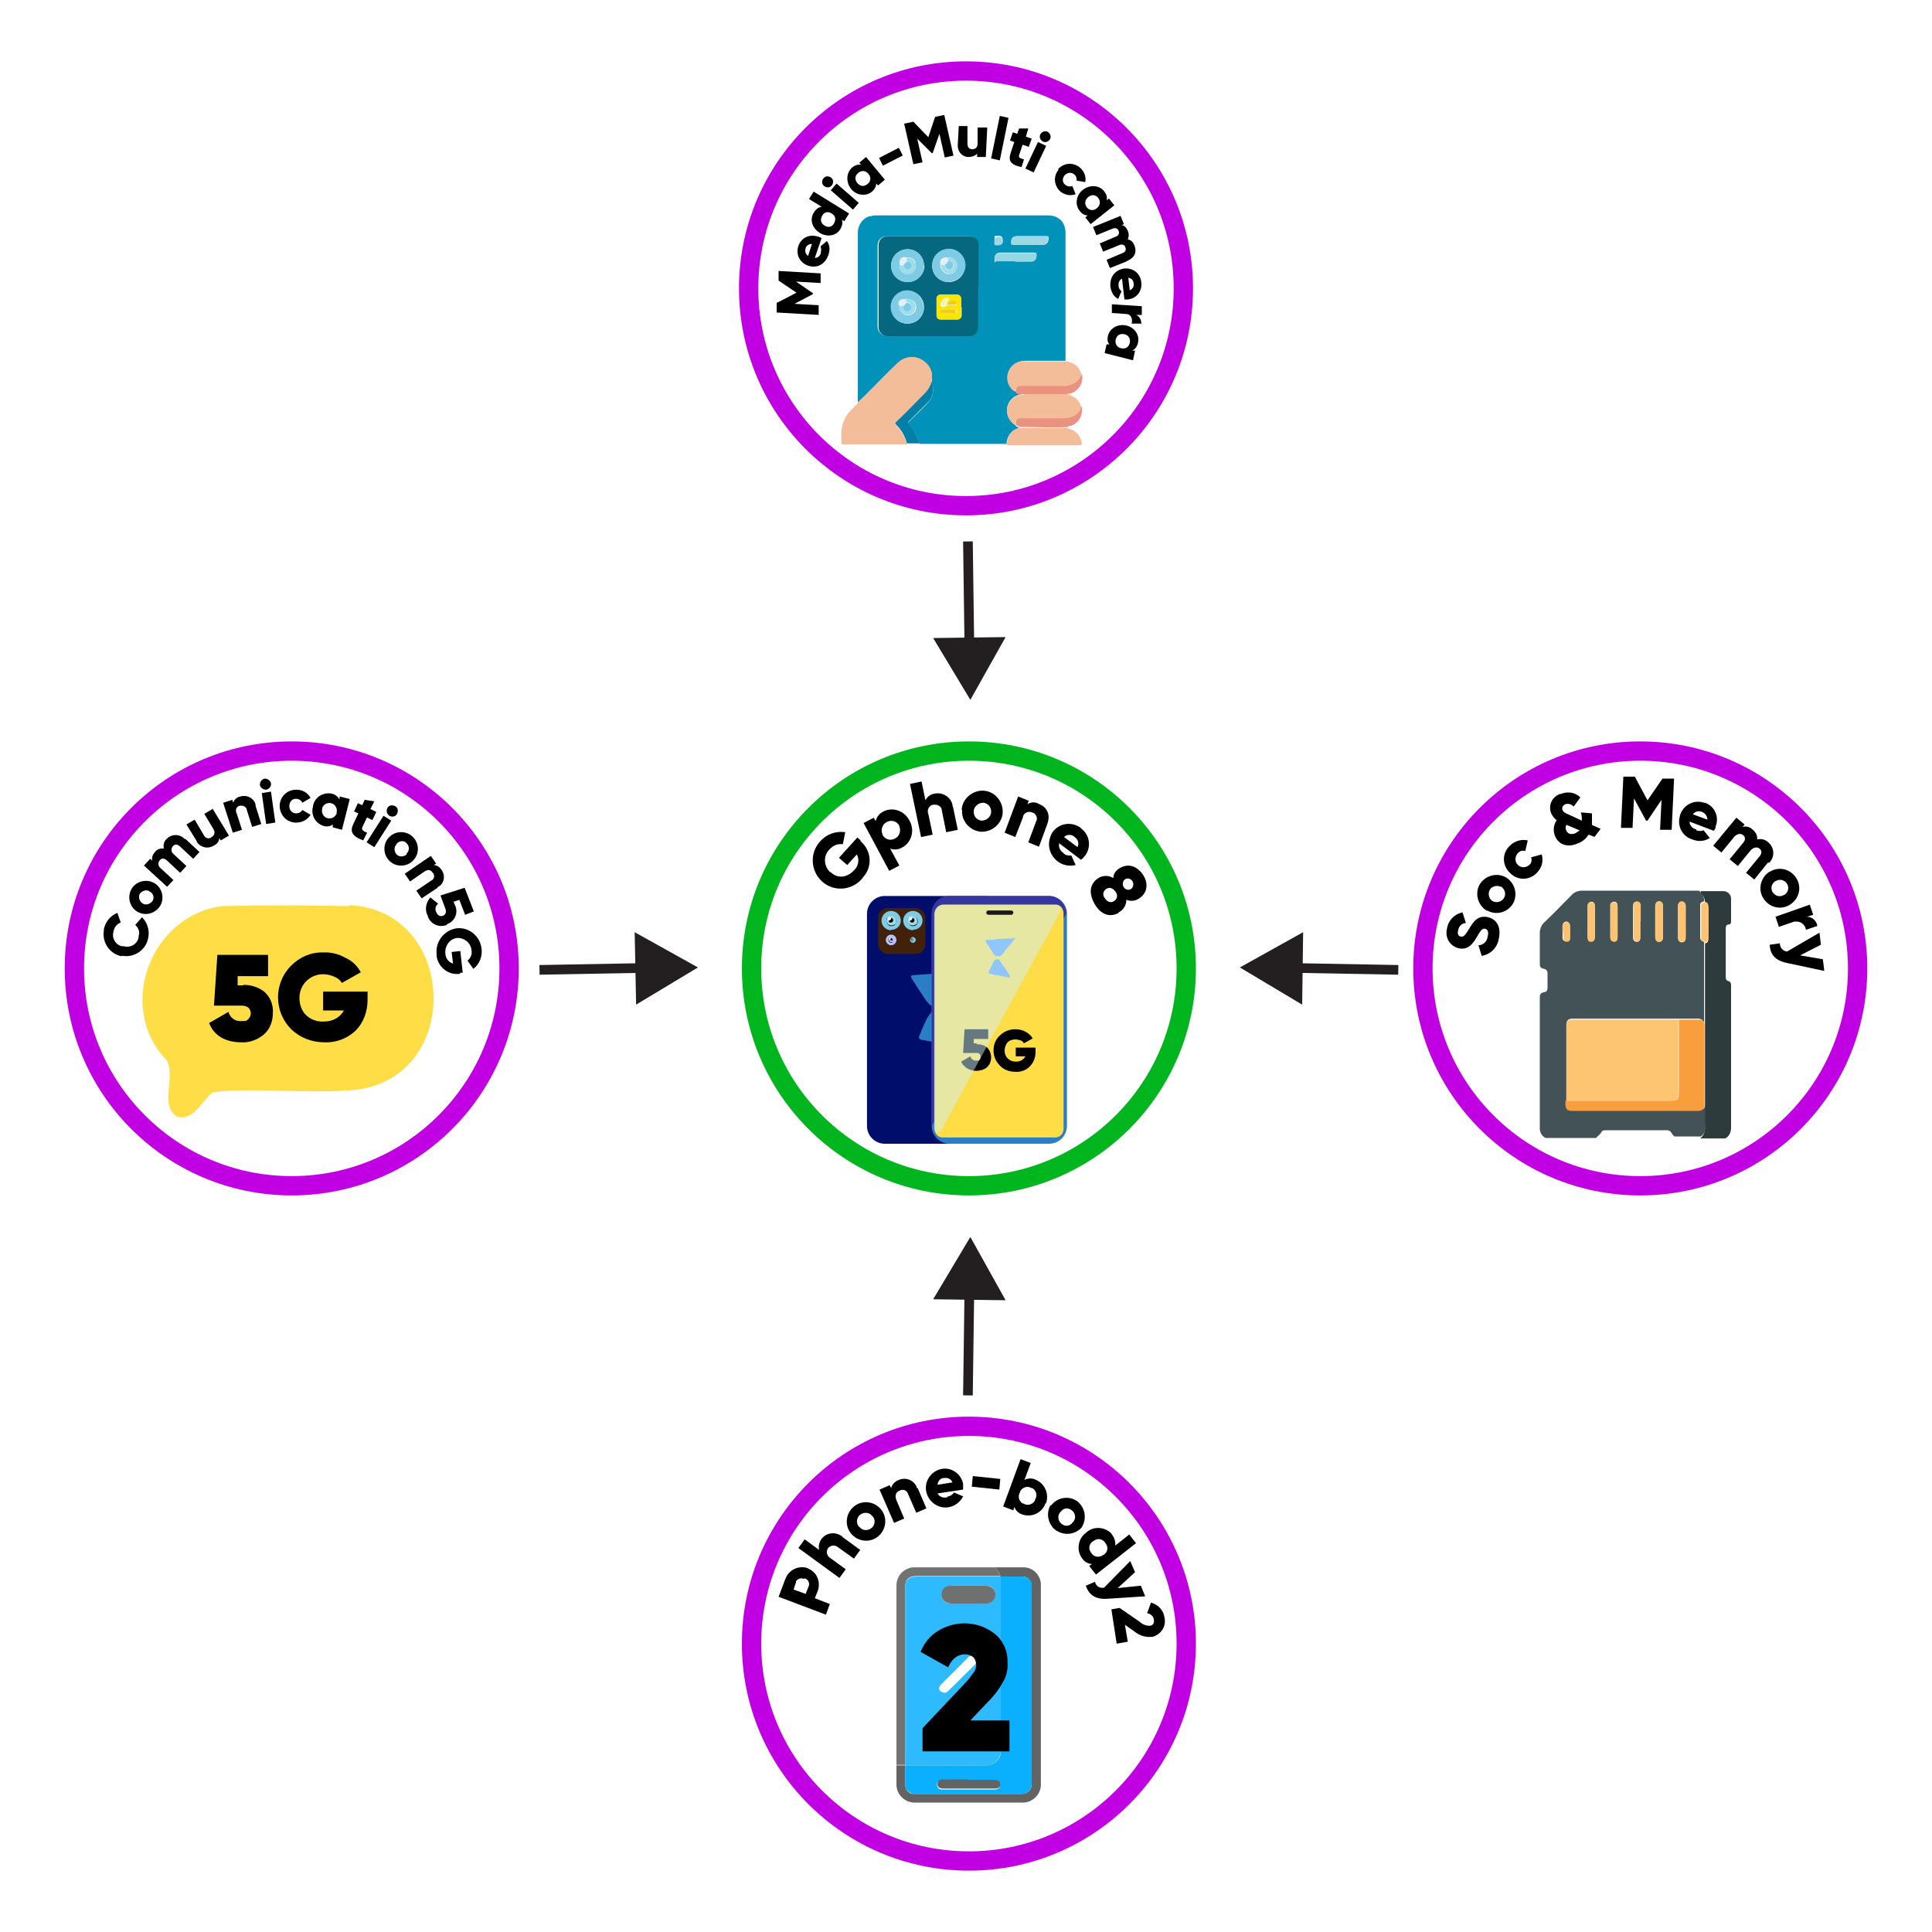 <?xml version="1.0" encoding="UTF-8"?><svg id="Layer_1" xmlns="http://www.w3.org/2000/svg" viewBox="0 0 400 400"><defs><style>.cls-1{fill:#435256;}.cls-2{fill:#727272;}.cls-3{fill:#eb917f;}.cls-4{fill:#fbe501;}.cls-5{fill:#f9f3b1;}.cls-6{fill:#fcc472;}.cls-7{fill:#2d3b3d;}.cls-8{fill:#f3bd99;}.cls-9{stroke:#c000e2;}.cls-9,.cls-10{stroke-width:4px;}.cls-9,.cls-10,.cls-11{stroke-miterlimit:10;}.cls-9,.cls-10,.cls-11,.cls-12{fill:none;}.cls-13{fill:#626363;}.cls-14{fill:#fbc372;}.cls-15{fill:#f4bd99;}.cls-16{fill:#fedd46;}.cls-17{fill:#2a7ec6;}.cls-18{fill:#06687f;}.cls-10{stroke:#00b51e;}.cls-19{fill:#93dbfe;}.cls-20{fill:#adbbff;}.cls-21{fill:#42210b;}.cls-11{stroke:#231f20;stroke-width:2px;}.cls-22{fill:#000d6a;}.cls-23{fill:#6f7070;}.cls-24{fill:#0aaffe;}.cls-25{fill:#eef0fb;}.cls-26{fill:#97d6e5;}.cls-27{fill:#7dcbe5;}.cls-28{fill:#636363;}.cls-29{fill:#eecf15;}.cls-30{fill:#9dd8e6;}.cls-31{fill:#fdc472;}.cls-32{fill:#529aff;}.cls-33{fill:#0092b9;}.cls-34{fill:#e5eff1;}.cls-35{fill:#1a1a1a;}.cls-36{fill:#ccf2ff;isolation:isolate;opacity:.5;}.cls-37{fill:#231f20;}.cls-38{fill:#b9c2fe;}.cls-39{fill:#9fddea;}.cls-40{fill:#2dbafe;}.cls-41{fill:#067fa6;}.cls-42{fill:#3636a0;}.cls-43{fill:#f99e3d;}</style></defs><line class="cls-12" x1="111.7" y1="200.8" x2="144.5" y2="200.3"/><line class="cls-11" x1="111.7" y1="200.8" x2="133.8" y2="200.4"/><polygon class="cls-37" points="131.7 208 144.5 200.3 131.4 193 131.7 208"/><line class="cls-12" x1="289.5" y1="200.8" x2="256.7" y2="200.3"/><line class="cls-11" x1="289.5" y1="200.8" x2="267.5" y2="200.4"/><polygon class="cls-37" points="269.8 193 256.7 200.3 269.6 208 269.8 193"/><line class="cls-12" x1="200.4" y1="112.1" x2="200.9" y2="144.9"/><line class="cls-11" x1="200.4" y1="112.1" x2="200.7" y2="134.2"/><polygon class="cls-37" points="193.2 132.1 200.9 144.9 208.2 131.9 193.2 132.1"/><line class="cls-12" x1="200.4" y1="288.9" x2="200.9" y2="256.1"/><line class="cls-11" x1="200.4" y1="288.9" x2="200.7" y2="266.9"/><polygon class="cls-37" points="208.2 269.2 200.9 256.1 193.2 269 208.2 269.2"/><circle class="cls-9" cx="339.6" cy="200.5" r="45"/><path d="m306.8,198l-.7-2.3c1,0,1.8-.8,1.9-1.8.3-1.1-.1-1.5-.5-1.6-.6-.2-1,.4-1.8,1.8-.8,1.4-1.9,2.7-3.8,2.2-1.8-.5-2.8-2.3-2.3-4.1,0,0,0,0,0-.1.3-1.6,1.6-2.9,3.2-3.2l.7,2.2c-.8,0-1.5.7-1.6,1.5-.2.7,0,1.2.5,1.3s.8,0,1.7-1.5c.9-1.5,1.8-3,4-2.5,2,.5,2.7,2.3,2.2,4.5-.3,1.8-1.7,3.2-3.5,3.5h0Z"/><path d="m307.9,188.6c-1.9-1.1-2.6-3.5-1.6-5.4,1.1-1.9,3.5-2.6,5.4-1.6,1.9,1.1,2.6,3.5,1.6,5.4,0,0,0,0,0,0-1.1,1.9-3.5,2.6-5.4,1.5Zm2.8-5c-.8-.4-1.9-.1-2.3.7-.4.8-.1,1.9.7,2.3.8.4,1.8.1,2.3-.7.5-.9.1-1.9-.7-2.4,0,0,0,0,0,0h0Z"/><path d="m312.6,180.7c-1.5-1.4-1.7-3.8-.2-5.4,0,0,.2-.2.2-.2,1-1,2.4-1.4,3.7-1.1l-.5,2.2c-.6-.2-1.2,0-1.6.5-.6.7-.6,1.8.1,2.4.6.6,1.6.6,2.3,0,.5-.4.6-1,.4-1.6l2.2-.6c.4,1.4,0,2.8-1,3.8-1.4,1.5-3.8,1.7-5.4.2,0,0-.2-.2-.2-.2Z"/><path d="m330.2,173.3l-1.3-.5c-.5.8-1.3,1.5-2.2,1.8-2,.9-3.9.4-4.7-1.4-.5-1.1-.4-2.4.3-3.4-.5-.3-.8-.8-1.1-1.3-.7-1.6,0-3.4,1.7-4.1,0,0,.2,0,.2,0,1.4-.6,3-.4,4.1.7l-1.4,1.9c-.4-.5-1.1-.7-1.7-.5-.5.2-.8.7-.6,1.2,0,0,0,0,0,0,.2.5.7.7,1.4,1l2.6,1.2c0-.6,0-1.1-.2-1.7l2.3.2c0,.8,0,1.6,0,2.4l1.8.8-1.3,1.7h.1Zm-3.2-1.4l-2.6-1.1h-.1c-.2.4-.2.8,0,1.2.3.6.9.9,1.9.5.3-.2.6-.4.9-.6h0Z"/><path d="m346.1,171.8h-2.4c0-.1.3-6.2.3-6.2l-2.9,4.3h-.3l-2.5-4.6-.3,6.1h-2.4c0-.1.5-10.6.5-10.6h2.4c0,.1,2.6,4.9,2.6,4.9l3.1-4.5h2.4c0,.1-.5,10.6-.5,10.6Z"/><path d="m351.2,171.9c.5.2,1,.2,1.5,0l1.3,1.6c-1.1.7-2.4.8-3.6.3-2.1-.6-3.2-2.8-2.6-4.8,0-.1,0-.2.1-.4.7-2,2.9-3.1,4.9-2.4,0,0,.1,0,.2,0,2,.7,3,2.9,2.2,4.9,0,0,0,0,0,.1,0,.3-.2.6-.4.8l-5-1.9c0,.8.6,1.4,1.3,1.6h.1Zm2.3-2.1c0-.8-.4-1.4-1.1-1.7-.7-.3-1.5-.1-1.9.5l3,1.1h0Z"/><path d="m366.1,178.5l-2.9,3.6-1.7-1.4,2.8-3.4c.5-.6.5-1.2,0-1.6-.5-.4-1.2-.3-1.8.3l-2.7,3.3-1.7-1.4,2.8-3.4c.5-.6.5-1.2,0-1.6s-1.2-.3-1.8.3l-2.7,3.3-1.7-1.4,4.8-5.8,1.7,1.4-.4.5c.8-.2,1.5,0,2.1.6.6.5,1,1.2.9,2,.8-.2,1.7,0,2.3.6,1.2,1,1.4,2.8.4,4,0,0-.1.2-.2.2h-.2Z"/><path d="m366.4,180.5c1.9-1.2,4.3-.6,5.5,1.3,1.2,1.9.6,4.3-1.3,5.5-1.9,1.2-4.3.6-5.5-1.3,0,0,0,0,0,0-1.2-1.8-.6-4.3,1.2-5.5,0,0,0,0,0,0Zm3,4.8c.8-.5,1.1-1.5.6-2.3,0,0,0,0,0,0-.5-.8-1.5-1.1-2.3-.6,0,0,0,0-.1,0-.8.5-1.1,1.5-.6,2.3,0,0,0,0,0,0,.5.8,1.5,1.1,2.3.6,0,0,0,0,.1,0Z"/><path d="m376.3,191.7l-2.4.8c-.1-1-1.1-1.8-2.1-1.7,0,0-.2,0-.3,0l-3.2,1.1-.7-2.1,7.1-2.5.7,2.1-1.3.4c1,0,1.8.7,2.1,1.6v.2Z"/><path d="m377.6,201l-7.5-1.6c-2.5-.5-3.6-1.7-3.7-3.8l2.1-.3c0,.9.6,1.6,1.5,1.7l6.7-3.9.3,2.5-4.3,2.2,4.7.8.3,2.4h-.1Z"/><path class="cls-1" d="m330.5,235.6h-10.5c-.9-.4-1.3-1.4-1.2-2.3v-26.8c0-.7.2-.9.9-1.1.5,0,.7-.4.7-.9v-3c0-.4-.2-.8-.7-.9,0,0,0,0,0,0-.8-.2-.9-.4-.9-1.1v-6.4c0-.7.3-1.5.8-2,2-1.9,3.9-3.9,5.9-5.9.5-.5,1.3-.8,2-.8h24.4v.2c.6.5,1,1.2.9,2-.6.2-.8.3-.8.9v6.5c0,.6.2.8.8.9v16.9c-.1-.5-.5-.8-1-.9h-26.3c-.8,0-1.2.4-1.2,1.3v16.2c-.1.7.3,1.3,1,1.4.1,0,.3,0,.4,0h26c.7,0,1.2-.2,1.4-.9v3.8c0,1,0,2-1,2.6h-5.4c-.2-.2-.5-.4-.6-.7-.2-.4-.6-.6-1-.6h-12.5c-.5,0-.9,0-1.1.5-.2.3-.5.6-.8.8l-.2.3Zm9.1-44.8v-3.2c0-.6-.3-.9-.8-.9s-.7.4-.7.9v6.5h0c0,.6.3.9.8.9.4,0,.7-.3.7-.7,0,0,0,0,0,0v-3.3h0Zm4.7,0v-3.2c0-.6-.3-1-.8-1s-.8.4-.8,1v6.4c0,.6.3,1,.8,1s.8-.3.8-1v-3.1h0Zm4.7,0v-3.2c0-.6-.3-.9-.8-.9s-.8.4-.8,1v6.4c0,.6.3,1,.8,1s.8-.3.8-.9v-3.2h0v-.2Zm-18.8,0v-3.2c0-.6-.3-.9-.7-.9-.5,0-.8.4-.8.8,0,0,0,0,0,0v6.4c0,.6.3.9.7.9s.8-.3.8-.9v-3.2Zm4.7,0v-3.2c0-.6-.3-1-.8-.9-.4,0-.8.4-.7.9,0,0,0,0,0,0v6.4c0,.6.3.9.8.9s.7-.3.7-.9v-3.2Zm-11.4,2.1h0v1.3c0,.4.3.7.7.7,0,0,0,0,0,0,.4,0,.7-.3.8-.7h0v-2.6c0-.4-.3-.8-.7-.8h0c-.4,0-.7.3-.8.8v1.3Z"/><path class="cls-7" d="m352,184.5h4.8c.9,0,1.6.7,1.6,1.6,0,0,0,0,0,0v4.7c0,.3-.1.6-.5.6s-.6.3-.6.8v10.1c0,.4.1.7.5.8s.6.4.6.8v29.6c0,.9-.4,1.8-1.2,2.2h-5.2c.8-.6,1.1-1.6,1-2.6v-37.8c.5,0,.7-.4.7-1v-6.4c0-.5-.2-.9-.7-1,0-.8-.3-1.5-.9-2v-.4Z"/><path class="cls-31" d="m324.3,227.9v-15.5c0-.9.4-1.3,1.2-1.3h22v15c0,1.6-.3,1.8-1.8,1.8h-21.4Z"/><path class="cls-43" d="m324.3,227.9h21.5c1.6,0,1.8-.3,1.8-1.8v-15h4.3c.5,0,.9.4,1,.9v17.1c-.2.7-.7.9-1.4.9h-26c-1,0-1.4-.4-1.4-1.4v-.7h.2Z"/><path class="cls-6" d="m353,186.7c.5.1.7.4.7,1v6.4c0,.5-.2.9-.7,1-.6-.1-.8-.3-.8-.9v-6.5c0-.6.2-.8.8-.9h0Z"/><path class="cls-6" d="m339.6,190.8v3.3c0,.4-.2.7-.6.8,0,0,0,0,0,0-.4,0-.8-.3-.8-.7,0,0,0,0,0-.1h0v-6.6c0-.4.3-.8.7-.9.5,0,.8.4.8.8,0,0,0,0,0,0v3.3Z"/><path class="cls-6" d="m344.3,190.9v3.1c0,.6-.3,1-.8,1s-.8-.3-.8-1v-6.4c0-.6.3-1,.8-1s.8.4.8,1v3.3h0Z"/><path class="cls-6" d="m349,190.9v3.2c0,.6-.3,1-.8.9s-.8-.3-.8-1v-6.4c0-.6.3-1,.8-1s.7.4.8.9v3.4h0Z"/><path class="cls-6" d="m330.2,190.9v3.2c0,.6-.3.9-.8.9s-.7-.3-.7-.9v-6.4c0-.6.3-1,.8-.9.4,0,.8.4.7.9,0,0,0,0,0,0v3.2Z"/><path class="cls-6" d="m334.9,190.9v3.2c0,.6-.3.9-.7.9s-.8-.3-.8-.9v-6.4c0-.6.3-.9.7-.9.5,0,.8.4.8.8,0,0,0,0,0,0v3.2Z"/><path class="cls-14" d="m323.5,193v-1.3c0-.4.3-.8.7-.8,0,0,0,0,.1,0,.4,0,.8.3.8.8,0,0,0,0,0,0h0v2.6c0,.4-.3.7-.7.7,0,0,0,0,0,0h0c-.3,0-.7-.2-.7-.6,0,0,0,0,0-.1v-1.3h-.2,0Z"/><circle class="cls-9" cx="200.6" cy="340.3" r="45"/><path d="m167.2,324.7c1.9.7,2.8,2.8,2.1,4.7,0,0,0,0,0,0l-.6,1.5,3.1,1.2-.8,2.2-9.8-3.7,1.4-3.7c.7-1.9,2.8-2.9,4.7-2.2h0Zm-.8,2.2c-.6-.3-1.3,0-1.6.5,0,0,0,.1,0,.2l-.5,1.5,2.5.9.6-1.5c.3-.7,0-1.4-.7-1.7,0,0,0,0,0,0h-.1Z"/><path d="m174.4,318.2l3.7,2.7-1.3,1.8-3.5-2.5c-.6-.4-1.5-.2-1.9.4s-.2,1.5.4,1.9l3.3,2.4-1.3,1.8-8.5-6.2,1.3-1.8,3,2.2c-.2-.8,0-1.6.5-2.3,1-1.3,2.8-1.5,4.1-.6,0,0,0,0,0,0h.1Z"/><path d="m176.2,317.5c-1.4-1.7-1.1-4.2.6-5.6,1.7-1.4,4.2-1.1,5.6.6,1.4,1.7,1.1,4.2-.6,5.6,0,0,0,0,0,0-1.7,1.4-4.2,1.1-5.6-.6Zm4.4-3.6c-.6-.8-1.7-.9-2.5-.3,0,0,0,0,0,0-.7.5-.9,1.6-.4,2.3,0,0,0,.1.2.2.6.8,1.7.9,2.5.3,0,0,0,0,0,0,.7-.5.9-1.6.4-2.3,0,0-.1-.1-.2-.2h0Z"/><path d="m190,308.1l1.8,4.2-2.1.9-1.7-3.9c-.2-.6-.8-1-1.4-.8,0,0-.2,0-.3.1-.8.3-1.1,1-.7,2l1.6,3.8-2.1.9-3-6.9,2.1-.9.3.6c.2-.8.8-1.4,1.6-1.7,1.4-.6,3.1,0,3.7,1.5,0,0,0,.2,0,.2h0Z"/><path d="m196.2,309.8c.5,0,1-.3,1.3-.8l1.9.8c-1,2-3.4,2.9-5.4,1.9s-2.9-3.4-1.9-5.4c.6-1.2,1.7-2,3-2.2,2-.3,3.9,1.1,4.3,3.1,0,.1,0,.2,0,.3v.9l-5.3.8c.4.7,1.2,1,1.9.8h.2Zm1-2.9c-.3-.7-1-1-1.7-.9-.8,0-1.3.6-1.4,1.4l3.2-.5h-.1Z"/><path d="m201.4,305.6l5.7.6-.2,2.2-5.7-.6.2-2.1h0Z"/><path d="m216.5,311.1c-.6,2-2.7,3.1-4.7,2.5,0,0,0,0,0,0-.8-.2-1.5-.8-1.8-1.6l-.2.7-2.1-.8,3.6-9.8,2.1.8-1.3,3.5c.7-.4,1.7-.4,2.4,0,1.9.8,2.8,3.1,2,5v-.3Zm-2.1-.8c.4-.8.1-1.8-.7-2.2-.1,0-.2,0-.3-.1-.8-.4-1.8,0-2.2.8,0,0,0,.2-.1.3-.4.8-.1,1.8.7,2.2.1,0,.2,0,.3.1.8.4,1.8,0,2.2-.8,0,0,0-.2.1-.3h0Z"/><path d="m217.6,311.7c1.3-1.7,3.7-2.1,5.4-.9,0,0,0,0,0,0,1.7,1.3,2.1,3.7.9,5.5-1.5,1.6-4,1.7-5.7.2-1.3-1.3-1.6-3.3-.7-4.9Zm4.6,3.4c.6-.7.5-1.8-.3-2.4,0,0,0,0,0,0-.7-.6-1.7-.5-2.2.2,0,0-.1.1-.2.2-.6.7-.5,1.8.3,2.4,0,0,0,0,0,0,.7.6,1.7.5,2.2-.2,0,0,.1-.1.2-.2Z"/><path d="m235.2,319.5l-8.3,6.5-1.4-1.8.6-.4c-.9,0-1.6-.5-2.1-1.2-1.2-1.7-.8-4.1.9-5.3,1.5-1.4,3.8-1.2,5.2.2,0,0,0,0,.1.2.5.6.8,1.5.7,2.3l2.9-2.3,1.4,1.8Zm-6.7,2.4c.8-.5,1-1.5.5-2.2,0,0-.1-.2-.2-.3-.5-.8-1.6-1-2.3-.4,0,0-.1,0-.2.1-.8.5-1,1.5-.5,2.2,0,0,.1.2.2.3.5.8,1.6.9,2.3.4,0,0,.1,0,.2-.1h0Z"/><path d="m237.1,330.5l-7.7.5c-2.5.2-3.9-.7-4.6-2.7l1.9-.8c.2.9,1,1.4,1.9,1.2,0,0,0,0,0,0l5.4-5.5,1,2.3-3.6,3.3,4.8-.5.9,2.2h0Z"/><path d="m231.8,332.9l4.2,2.9c.5.5,1.3.8,2,.8.6,0,1-.5.9-1.1,0,0,0-.2,0-.2-.1-.7-.7-1.2-1.4-1.3l.8-2.2c1.5.4,2.6,1.6,2.8,3.1.4,1.8-.7,3.5-2.5,4,0,0-.1,0-.2,0-1.3.1-2.5-.3-3.5-1.1l-2-1.4.6,3.5-2.3.4-1.1-7.1,1.7-.3Z"/><path class="cls-28" d="m206,324.5h6.1c1.8.1,3.2,1.5,3.4,3.3v41.4c.1,1.7-.9,3.2-2.5,3.8-.4.1-.7.2-1.1.2h-22.6c-2,0-3.7-1.7-3.7-3.7v-4h1.8v4c0,1,.7,1.9,1.7,1.9,0,0,.2,0,.3,0h22.2c1,0,1.9-.7,2-1.8,0,0,0-.2,0-.2v-41c0-1-.7-1.9-1.7-2,0,0-.1,0-.2,0h-4.6c0-.8-.7-1.3-1.1-1.9Z"/><path class="cls-2" d="m206,324.5c.4.6,1,1.1,1.1,1.8h-17.3c-1.7,0-2.4.7-2.4,2.4v36.7h-1.8v-36.9c-.1-1.6.8-3.1,2.3-3.7.4-.2.8-.3,1.3-.3h16.8,0Z"/><path class="cls-40" d="m187.4,365.5v-36.7c0-1.7.7-2.4,2.4-2.4h17.4v36c0,1.7-1.2,3-2.9,3.1,0,0,0,0-.1,0h-16.8Zm13.1-33.5h3.6c1,0,1.9-.8,2-1.8,0-1-.8-1.9-1.8-1.9,0,0-.1,0-.2,0h-7.2c-1,0-1.9.8-2,1.8,0,1,.8,1.9,1.8,1.9,0,0,.1,0,.2,0h3.6Zm-4.2,22.9c.2,0,.4-.1.6-.3l9.2-9.2c.2-.2.4-.5.3-.8-.1-.3-.2-.6-.6-.7-.4-.1-.8,0-1.1.3l-9.1,9.1-.2.2c-.2.3-.2.6,0,.9.2.3.5.5.9.5h0Zm5.7-11.1c0-.4-.3-.7-.6-.9-.5-.2-.8,0-1.1.4l-5.5,5.5c-.5.5-.5,1.1,0,1.4s1,.4,1.4,0c1.9-1.8,3.7-3.7,5.6-5.5.2-.2.3-.4.4-.7h0l-.2-.2Z"/><path class="cls-24" d="m187.5,365.5h16.7c1.6,0,3-1.2,3-2.8,0,0,0-.2,0-.3v-36h4.5c1,0,1.9.7,1.9,1.7,0,0,0,.2,0,.3v41c0,1-.7,1.9-1.8,2,0,0-.2,0-.2,0h-22.2c-1.1,0-2-.8-2-1.8,0,0,0,0,0,0v-4h0Zm13.1,3.1h-5.4c-.7,0-1.2.3-1.2.9,0,.6.4,1,1,1,0,0,0,0,.1,0h10.8c.7,0,1.2-.4,1.1-.9,0-.6-.6-1-1.2-.9,0,0,0,0,0,0h-5.4.2Z"/><path class="cls-23" d="m200.5,332h-3.6c-1,0-1.9-.7-2-1.7,0,0,0-.1,0-.2,0-1,.8-1.8,1.8-1.8,0,0,.2,0,.2,0h7.2c1,0,1.9.7,2,1.7,0,0,0,.1,0,.2,0,1-.9,1.8-1.9,1.8,0,0,0,0-.1,0h-3.6Z"/><path class="cls-19" d="m196.3,354.9c-.4,0-.7-.2-.9-.5-.1-.3-.1-.6,0-.9l.2-.2,9.1-9.1c.3-.3.7-.4,1.1-.3.4.1.5.4.6.7.1.3,0,.6-.3.8l-9.2,9.2c-.2.2-.4.3-.6.3Z"/><path class="cls-13" d="m200.5,368.5h5.4c.7,0,1.2.3,1.2.9s-.4.9-1.1.9h-10.8c-.7,0-1.2-.4-1.1-1s.4-.9,1.2-.9h5.4-.2Z"/><path d="m191,362.6v-4.8l8.6-9.1c.7-.7,1.3-1.5,1.9-2.3.4-.5.6-1.1.6-1.7,0-.6-.2-1.2-.6-1.6-.5-.4-1.1-.6-1.7-.6-1.5,0-2.7.9-3.5,2.7l-5.7-3.2c.7-1.8,2-3.4,3.7-4.4,3.7-2.2,8.3-2,11.7.7,1.8,1.5,2.7,3.7,2.6,6,.1,1.5-.3,3-1.1,4.2-.8,1.5-1.9,2.8-3.1,4l-3.5,3.7h8.1v6.4h-18Z"/><circle class="cls-9" cx="60.4" cy="200.5" r="45"/><path d="m25.3,198c-2.5-.4-4.2-2.8-3.8-5.3,0,0,0-.2,0-.3.3-1.5,1.3-2.8,2.8-3.4l.7,2c-.8.3-1.4,1-1.5,1.9-.4,1.3.4,2.7,1.7,3,.1,0,.3,0,.4,0,1.4.4,2.8-.4,3.1-1.8,0-.1,0-.2,0-.3.3-.8,0-1.7-.7-2.3l1.4-1.6c1.1,1.1,1.6,2.7,1.3,4.2-.4,2.5-2.8,4.2-5.3,3.8,0,0-.2,0-.3,0h0Z"/><path d="m28.7,188.9c-1.7-.8-2.4-2.9-1.6-4.6.8-1.7,2.9-2.4,4.6-1.6,1.7.8,2.4,2.9,1.6,4.6-.9,1.7-2.9,2.4-4.6,1.6Zm2.2-4.4c-.7-.4-1.6,0-2,.6,0,0,0,0,0,0-.3.7,0,1.6.7,2,.7.4,1.6,0,2-.6,0,0,0,0,0,0,.4-.7.1-1.6-.6-1.9,0,0,0,0-.1,0Z"/><path d="m38.4,173.7l2.9,2.7-1.3,1.4-2.8-2.6c-.5-.4-1-.5-1.4,0-.4.4-.4,1.1,0,1.5,0,0,0,0,.1.1l2.7,2.5-1.3,1.4-2.8-2.6c-.5-.4-1-.5-1.4,0-.4.4-.4,1.1,0,1.5,0,0,0,0,.1.1l2.7,2.5-1.3,1.4-4.8-4.4,1.3-1.4.4.4c-.1-.7.1-1.3.6-1.8.4-.6,1.1-.8,1.8-.7-.1-.7,0-1.5.6-2,.9-1,2.5-1.1,3.5-.2,0,0,.1.1.2.2Z"/><path d="m44,167.4l3.4,5.6-1.7,1-.3-.5c0,.7-.5,1.3-1.2,1.6-1.1.7-2.6.4-3.4-.7,0,0-.1-.2-.1-.3l-2.1-3.4,1.7-1,1.9,3.2c.2.5.8.8,1.3.6.1,0,.2-.1.3-.2.6-.3.8-1,.4-1.6,0,0,0-.1-.1-.2l-1.8-3,1.7-1h0Z"/><path d="m52.9,166.8l1.2,3.8-1.9.6-1.1-3.5c0-.5-.6-.9-1.1-.9-.1,0-.2,0-.3,0-.6.1-1,.7-.8,1.3,0,.1,0,.2.1.3l1.1,3.4-1.9.6-2-6.2,1.9-.6.2.6c.2-.7.8-1.2,1.5-1.3,1.3-.4,2.7.3,3.1,1.6,0,0,0,.1,0,.2Z"/><path d="m53.8,162.5c0-.6.4-1.2,1-1.3.6,0,1.2.4,1.3,1s-.4,1.2-1,1.3c0,0,0,0,0,0-.6,0-1.2-.4-1.3-1Zm.4,1.7l1.9-.3.9,6.4-1.9.3-.9-6.4Z"/><path d="m57.9,166.9c0-1.9,1.5-3.4,3.4-3.4,0,0,0,0,.1,0,1.2,0,2.3.6,2.9,1.7l-1.7,1c-.3-.7-1.2-1-1.9-.7-.5.2-.8.8-.8,1.4,0,.8.5,1.4,1.3,1.5,0,0,0,0,.1,0,.5,0,1-.2,1.3-.7l1.7,1c-1,1.6-3.2,2.1-4.8,1.1-1-.6-1.6-1.8-1.6-3h0Z"/><path d="m72.4,165.5l-1.6,6.3-1.9-.5v-.6c-.5.4-1.3.5-1.9.3-1.7-.5-2.7-2.3-2.2-4,0,0,0,0,0-.1.3-1.8,2-2.9,3.8-2.6.7.1,1.3.6,1.7,1.2v-.6c0,0,2,.5,2,.5h0Zm-2.7,2.7c.2-.8-.3-1.7-1.1-1.9,0,0,0,0,0,0-.8-.2-1.6.2-1.9,1,0,0,0,.1,0,.2-.2.8.3,1.7,1.1,1.9,0,0,0,0,0,0,.8.2,1.6-.2,1.9-1,0,0,0-.1,0-.2Z"/><path d="m76,169.2l-1,2.1c-.2.5.2.8,1,1.1l-.8,1.6c-2.4-.9-2.8-1.9-2-3.5l1-2.1-.9-.4.8-1.7.9.4.5-1.1,2,.3-.8,1.6,1.2.6-.8,1.7-1.2-.6h.1Z"/><path d="m79.4,168.9l1.6,1-3.5,5.5-1.6-1,3.5-5.5Zm.8-1.6c.3-.6,1-.7,1.6-.4.6.3.7,1,.4,1.6-.3.6-1,.7-1.6.4,0,0,0,0,0,0-.5-.4-.7-1-.4-1.6h0Z"/><path d="m80.5,173.4c1.3-1.4,3.5-1.5,4.9-.2,1.4,1.3,1.5,3.5.2,4.9-1.3,1.4-3.5,1.5-4.9.2,0,0,0,0,0,0-1.4-1.3-1.5-3.5-.2-4.9Zm3.7,3.3c.6-.6.6-1.5,0-2.1,0,0,0,0,0,0-.5-.6-1.4-.6-2,0,0,0-.1.1-.1.2-.6.6-.5,1.5,0,2.1.6.6,1.5.5,2.1,0,0,0,0,0,0,0Z"/><path d="m90.6,183.8l-3.3,2.2-1.1-1.6,3.1-2.1c.5-.2.7-.8.5-1.3,0-.1-.1-.2-.2-.3-.4-.6-1-.8-1.8-.2l-2.9,2-1.1-1.6,5.4-3.7,1.1,1.6-.5.3c.7,0,1.3.5,1.7,1.1.7,1.1.5,2.6-.6,3.3,0,0-.2.1-.3.2h0Z"/><path d="m92.5,191.5c-1.5.6-3.3-.1-3.9-1.7,0-.1,0-.2-.1-.3-.6-1.2-.3-2.7.6-3.7l1.6,1.3c-.5.4-.7,1.1-.4,1.7.3.8.9,1,1.4.8s.8-.7.5-1.5l-1-2.7,5-1.6,1.9,4.9-1.8.7-1.2-3.1-1.2.4.3.7c.7,1.4.1,3.1-1.3,3.8-.1,0-.3.1-.4.2h0Z"/><path d="m95.3,201.6c-2.3.4-4.5-1.2-4.9-3.6,0-.1,0-.3,0-.4-.3-2.6,1.5-5,4.1-5.4,0,0,0,0,0,0,2.6-.3,4.9,1.6,5.2,4.2,0,0,0,0,0,0,.2,1.6-.4,3.2-1.7,4.2l-1.2-1.7c.7-.6,1-1.4.8-2.3-.2-1.5-1.6-2.5-3-2.4-1.5.2-2.5,1.6-2.4,3.1h0c0,1,.6,1.9,1.6,2.2l-.3-2.4,1.8-.2.5,4.5h-.8.2Z"/><path class="cls-16" d="m72.3,187.6c-8.5-.2-17.8-.2-26.3,0-14.8,1.9-22,20.9-11.6,31.8,2.2,3.3-1.6,9.5,2.3,11.8,3.3,1,5.2-3.4,7.4-5.1,9.2-1,20.3.5,29.8-.5,22.1-2.9,20.7-37.2-1.6-38.2v.2Z"/><path d="m50.4,203.9c1.6,0,3.2.5,4.4,1.5,1.2,1.1,1.8,2.7,1.7,4.3,0,1.7-.6,3.4-1.9,4.5-1.3,1.1-3,1.7-4.7,1.6-1.4,0-2.9-.3-4.1-1-1.2-.7-2-1.7-2.5-3l4-2.3c.3,1.2,1.4,2,2.6,1.9,1.4,0,1.1-.1,1.5-.4.7-.7.7-1.7,0-2.4,0,0,0,0,0,0-.4-.3-.9-.4-1.4-.4h-5.7l.7-10.5h10.5v4.4h-6.3v1.9h1.2Z"/><path d="m76.1,205.2v1.8c0,2.4-.8,4.7-2.5,6.4-1.7,1.6-4,2.5-6.4,2.4-2.6,0-5-.9-6.9-2.7-3.6-3.6-3.7-9.5,0-13.2,1.8-1.8,4.2-2.8,6.6-2.7,1.6-.1,3.2.3,4.6,1.1,1.4.6,2.5,1.7,3.2,3l-3.9,2.2c-.4-.6-.9-1-1.6-1.3-.7-.3-1.5-.5-2.3-.5-2.6,0-4.8,2-4.9,4.7,0,0,0,.2,0,.2,0,1.3.4,2.6,1.3,3.5,1,1,2.4,1.5,3.8,1.4,1.7,0,3.3-.8,4.1-2.3h-4.3v-3.9h9.2Z"/><circle class="cls-10" cx="200.6" cy="200.5" r="45"/><path d="m178.1,174.1c2.3,1.9,2.6,5.2.7,7.4-.1.1-.2.2-.3.4-2.1,2.5-5.9,2.8-8.3.6,0,0,0,0,0,0-2.4-2.2-2.6-5.9-.4-8.3,0,0,0,0,0,0,1.3-1.5,3.3-2.2,5.2-1.9l-.5,2.5c-1.1-.2-2.1.3-2.8,1.1-1.2,1.2-1.2,3.2,0,4.5,0,0,.2.2.3.2,1.4,1.3,3.3,1.2,4.8-.4.9-.8,1.2-2.2.6-3.3l-2,2.2-1.7-1.5,3.8-4.2.7.6h0Z"/><path d="m188.3,169.9c1.1,1.9.5,4.4-1.4,5.5,0,0,0,0,0,0-.8.5-1.7.6-2.6.3l1.9,3.5-2.1,1.1-5.3-9.9,2.1-1.1.4.7c.2-.9.8-1.6,1.6-2,2-1,4.4-.1,5.4,1.9Zm-2.1,1.1c-.4-.9-1.5-1.3-2.4-.9,0,0-.1,0-.2.1-.9.4-1.3,1.6-.9,2.5,0,0,0,0,0,.1.4.9,1.5,1.3,2.4.9,0,0,.1,0,.2-.1.9-.4,1.3-1.6.9-2.5,0,0,0,0,0-.1h0Z"/><path d="m197.3,167l1,4.8-2.4.5-.9-4.5c0-.7-.7-1.2-1.4-1.2-.1,0-.2,0-.3,0-.7,0-1.3.8-1.2,1.5,0,.1,0,.3.1.4l.9,4.3-2.4.5-2.3-11,2.4-.5.8,3.9c.4-.8,1.1-1.3,2-1.4,1.6-.3,3.2.7,3.6,2.3,0,0,0,.2,0,.3h0Z"/><path d="m199.1,167.7c.1-2.3,2.2-4.1,4.5-4,2.3.1,4.1,2.2,4,4.5s-2.2,4.1-4.5,4c0,0,0,0,0,0-2.3-.2-4.1-2.2-3.9-4.5,0,0,0,0,0,0Zm6.1.5c.1-1-.6-1.9-1.6-2,0,0,0,0,0,0-1,0-1.9.7-2,1.7-.1,1,.6,1.9,1.6,2,0,0,0,0,0,0,1,0,1.9-.7,2-1.7Z"/><path d="m216.8,170.7l-1.7,4.6-2.2-.9,1.6-4.3c.4-.6.1-1.4-.5-1.8,0,0-.2,0-.3-.1-.8-.3-1.6,0-1.9.8,0,0,0,.1,0,.2l-1.6,4.1-2.2-.9,2.8-7.5,2.2.9-.3.7c.8-.5,1.7-.5,2.5,0,1.5.6,2.4,2.1,1.6,4.2h0Z"/><path d="m220.2,176.7c.5.4,1,.5,1.6.4l.9,2c-2.4.6-4.8-.9-5.4-3.3-.3-1.2,0-2.5.6-3.5,1.3-1.8,3.8-2.3,5.7-1,0,0,.2.1.2.2,1.8,1.3,2.2,3.8.9,5.6,0,0-.1.1-.2.2-.2.3-.4.5-.7.7l-4.5-3.4c-.2.8.2,1.6.9,2h0Zm2.9-1.4c.4-.7,0-1.6-.6-2-.6-.6-1.6-.6-2.2,0l2.8,2.1h0Z"/><path d="m231.6,189c-1.8,1-3.7.4-5-1.9-1.3-2.3-.9-4.2.8-5.3.9-.6,2.2-.6,3.1,0,0-.9.6-1.7,1.4-2.1,1.9-1.1,3.7-.2,4.8,1.5s.9,3.8-1,4.9c-.8.5-1.7.5-2.5.2,0,1.1-.6,2.1-1.6,2.6h0Zm-1-2.4c.7-.4.9-1.3.4-1.9,0,0,0,0,0,0-.5-.8-1.2-1.1-1.9-.7-.7.4-.9,1.3-.4,1.9,0,0,0,0,0,0,.5.8,1.2,1.1,1.9.7Zm2.4-4.6c-.5.3-.7,1-.4,1.6.3.5.9.8,1.5.5,0,0,0,0,0,0,.5-.3.7-1,.4-1.6-.3-.5-.9-.8-1.5-.5,0,0,0,0,0,0Z"/><path class="cls-22" d="m183.2,185.5h20.6c2,0,3.7,1.6,3.7,3.7,0,0,0,0,0,0v43.9c0,2-1.6,3.7-3.7,3.7,0,0,0,0,0,0h-20.6c-2,0-3.7-1.6-3.7-3.7,0,0,0,0,0,0v-43.9c0-2,1.6-3.7,3.7-3.7,0,0,0,0,0,0Z"/><path class="cls-17" d="m198.4,216.7c-.3,0-.5,0-.8-.1-.6,0-1.2-.2-1.8-.4-.7-.1-1.5-.3-2.2-.4-.9-.2-1.7-.3-2.6-.5-.1,0-.3,0-.4-.1-.3,0-.4-.4-.3-.7,0,0,0,0,0,0,.2-.4.4-.8.5-1.2.3-.7.6-1.3.9-2,.2-.5.5-.9.8-1.3.4-.6,1.2-.8,1.9-.4.1,0,.2.2.3.3.2.2.4.5.6.8.4.7.9,1.3,1.3,2l2.1,3.3c0,.1.1.2.2.3.1.3,0,.5-.4.5h-.1Z"/><path class="cls-17" d="m199.9,201h.3c.3,0,.4.2.3.4s-.2.3-.3.5c-.8,1-1.5,2-2.3,3s-1.5,1.8-2.2,2.6c-.4.4-.9.7-1.4.9-.6.1-1.3,0-1.8-.4-.3-.3-.6-.6-.8-.9-.7-1.1-1.4-2.1-2.1-3.2-.3-.5-.6-1-.9-1.4h0c-.2-.4,0-.6.3-.6l4.3-.3c1.3,0,2.6-.2,3.8-.3.9,0,1.8,0,2.7-.2h0Z"/><path class="cls-17" d="m196.6,185.5h20.6c2,0,3.7,1.6,3.7,3.7,0,0,0,0,0,0v43.9c0,2-1.6,3.7-3.7,3.7,0,0,0,0,0,0h-20.6c-2,0-3.7-1.6-3.7-3.7,0,0,0,0,0,0v-43.9c0-2,1.6-3.7,3.7-3.7,0,0,0,0,0,0Z"/><path class="cls-42" d="m217.2,185.5h-20.6c-2,0-3.7,1.6-3.7,3.7,0,0,0,0,0,0v43.9l27.9-43.9c0-2-1.6-3.7-3.7-3.7,0,0,0,0,0,0h.1Z"/><path class="cls-16" d="m218.7,235.5h-23.6c-.9,0-1.6-.8-1.6-1.8,0,0,0,0,0,0v-44.4c0-1,.7-1.9,1.7-2h23.4c.9,0,1.6.8,1.6,1.8,0,0,0,0,0,0v44.6c0,.9-.6,1.7-1.6,1.8,0,0,0,0,0,0h.1Z"/><path class="cls-32" d="m209,202.3h-.4c-.3,0-.7,0-1-.2-.4,0-.8-.2-1.2-.2-.4,0-.9-.2-1.3-.3h-.2c-.2,0-.2-.2-.2-.4s.2-.4.3-.6.3-.7.5-1c0-.3.2-.5.4-.7.2-.3.6-.4.9-.2,0,0,.2.1.2.2.1.1.2.3.3.4.2.4.4.7.7,1,.4.6.7,1.1,1.1,1.7v.2c0,.2,0,.3-.2.3v-.2Z"/><path class="cls-32" d="m209.8,194.1h.2c.1,0,.2.1.1.2,0,.1-.1.2-.2.3l-1.2,1.5c-.4.4-.8.9-1.1,1.4-.2.2-.4.4-.7.5-.3,0-.6,0-.9-.2-.2-.1-.3-.3-.4-.5-.4-.6-.7-1.1-1.1-1.7-.2-.2-.3-.4-.4-.7h0c0-.2,0-.3.2-.3.8,0,1.5,0,2.3-.2.7,0,1.3,0,2-.1h1.4l-.2-.2Z"/><path d="m202.3,216.2c.8,0,1.5.2,2.1.7.5.5.8,1.3.8,2,0,.8-.3,1.6-.9,2.1-.6.5-1.4.7-2.2.7-1.3,0-2.6-.7-3.1-1.9l1.9-1.1c.1.5.6.9,1.2.9.6,0,.5,0,.7-.2s.2-.3.2-.6,0-.4-.2-.6c-.2-.2-.4-.2-.7-.2h-2.7l.3-4.9h4.9v2h-3v.9h.5l.2.2Z"/><path d="m214.4,216.9v.9c0,1.1-.4,2.2-1.2,3-.8.8-1.9,1.2-3,1.1-1.2,0-2.4-.4-3.2-1.3-.8-.8-1.3-1.9-1.3-3.1,0-1.2.4-2.3,1.3-3.1.8-.8,1.9-1.3,3.1-1.3.8,0,1.5.1,2.2.5.6.3,1.2.8,1.5,1.4l-1.8,1c-.2-.3-.4-.5-.7-.6-.4-.1-.7-.2-1.1-.2-.6,0-1.2.2-1.6.6-.4.5-.6,1.1-.6,1.7,0,.6.2,1.2.6,1.6.5.5,1.1.7,1.8.7.8,0,1.5-.4,1.9-1.1h-2v-1.8h4.1Z"/><path class="cls-36" d="m194.8,234.1c-.4.7-1.4.4-1.4-.5v-44.3c0-1,.7-1.9,1.7-2h23.7c.5,0,.9.6.8,1.1,0,.1,0,.2-.1.4l-24.7,45.3Z"/><path class="cls-35" d="m209.8,188.9c0,.3-.2.5-.4.5,0,0,0,0,0,0h-4.7c-.3,0-.5-.2-.5-.4,0,0,0,0,0,0h0c0-.3.2-.5.4-.5,0,0,0,0,0,0h4.7c.3,0,.5.2.5.4,0,0,0,0,0,0Z"/><rect class="cls-21" x="181.8" y="188" width="9.8" height="9.5" rx="2" ry="2"/><circle cx="184.4" cy="191" r=".9"/><path class="cls-27" d="m184.5,192.6c-1.1,0-2-.9-2-2,0-1.1.9-2,2-2,1.1,0,2,.9,2,2,0,0,0,0,0,0,0,1.1-.9,1.9-1.9,1.9,0,0,0,0,0,0Zm-.9-2.1c0,.2,0,.5.1.7.2.4.6.6,1,.5.4,0,.7-.3.8-.7.1-.4,0-.9-.5-1.1-.2-.1-.5-.2-.7-.1-.5,0-.8.3-.7.8h0Z"/><path class="cls-39" d="m184.3,189.7c.2,0,.5,0,.7.1.4.2.6.7.5,1.1,0,.4-.4.6-.8.7-.4,0-.8-.1-1-.5-.1-.2-.2-.5-.1-.7.1,0,.3.1.4.1,0,.2,0,.5.3.5s.5,0,.6-.3,0-.6-.5-.7c0-.2,0-.4-.2-.5v.2Z"/><path class="cls-34" d="m184.3,189.7c.1.1.2.3.2.5,0,.2-.2.3-.4.4-.2,0-.3,0-.4-.1-.1-.5.2-.8.7-.8h-.1Z"/><circle cx="188.8" cy="191" r=".9"/><path class="cls-27" d="m189,192.6c-1.1,0-2-.9-2-2,0-1.1.9-2,2-2,1.1,0,2,.9,2,2,0,0,0,0,0,0,0,1.1-.9,1.9-1.9,1.9,0,0,0,0,0,0Zm-.9-2.1c0,.2,0,.5.1.7.2.4.6.6,1,.5.4,0,.7-.3.8-.7.1-.4,0-.9-.5-1.1-.2-.1-.5-.2-.7-.1-.5,0-.8.3-.7.8h0Z"/><path class="cls-39" d="m188.7,189.7c.2,0,.5,0,.7.1.4.2.6.7.5,1.1,0,.4-.4.6-.8.7-.4,0-.8-.1-1-.5-.1-.2-.2-.5-.1-.7.1,0,.3.1.4.1,0,.2,0,.5.3.5s.5,0,.6-.3,0-.6-.5-.7c0-.2,0-.4-.2-.5v.2Z"/><path class="cls-34" d="m188.7,189.7c.1.1.2.3.2.5,0,.2-.2.3-.4.4-.2,0-.3,0-.4-.1-.1-.5.2-.8.7-.8h-.1Z"/><circle cx="184.4" cy="194.8" r=".5"/><path class="cls-38" d="m184.5,195.7c-.6,0-1.1-.5-1.1-1.1s.5-1.1,1.1-1.1,1.1.5,1.1,1.1c0,.6-.5,1.1-1.1,1.1Zm-.5-1.2v.4c.1.2.4.3.6.3.2,0,.4-.2.4-.4,0-.2,0-.5-.3-.6h-.4c-.3,0-.5.2-.4.4h0Z"/><path class="cls-20" d="m184.4,194.1h.4c.2.1.3.4.3.6,0,.2-.2.4-.4.4-.2,0-.5,0-.6-.3,0-.1-.1-.2,0-.4h.2c0,.1,0,.3.2.3s.3,0,.3-.1,0-.3-.3-.4v-.3.2Z"/><path class="cls-25" d="m184.4,194.1s.1.2,0,.3-.1.2-.2.2h-.2c0-.3,0-.4.4-.4h0Z"/><circle cx="188.9" cy="194.8" r=".3"/><path class="cls-27" d="m189,195.2c-.3,0-.6-.3-.6-.6s.3-.6.6-.6.6.3.6.6c0,.3-.3.6-.6.6Zm-.3-.7v.2c0,.1.1.2.2.1,0,0,0,0,0,0,.1,0,.2,0,.2-.2,0-.1,0-.3-.2-.3h-.2c-.2,0-.3.1-.2.2h0Z"/><path class="cls-39" d="m188.9,194.3h.2c.1,0,.2.2.2.3,0,.1,0,.2-.2.2-.1,0-.3,0-.3-.1v-.2h.1c0,0,0,.1.1.2h.2c0-.1,0-.2-.2-.2v-.2h-.1Z"/><path class="cls-34" d="m188.9,194.3v.2h-.1c0,.1-.1.1-.1.1,0-.1,0-.2.2-.2h0Z"/><circle class="cls-9" cx="200" cy="59.7" r="45"/><path d="m169.9,56.6v2c-.1,0-5.1-.3-5.1-.3l3.5,2.4v.2l-3.8,2,5,.3v2c-.1,0-8.7-.5-8.7-.5v-2c.1,0,4.1-2.1,4.1-2.1l-3.7-2.5v-2c.1,0,8.7.5,8.7.5Z"/><path d="m169.9,52.3c.2-.5.1-.9,0-1.3l1.3-1.1c.6.8.7,1.8.3,2.9-.7,2-2.4,2.8-4.2,2.2-1.7-.6-2.6-2.3-2-4.1.6-1.7,2.3-2.5,4.1-1.9.2,0,.5.2.7.3l-1.4,4.1c.7,0,1.1-.5,1.3-1.1h-.1Zm-1.8-1.8c-.7,0-1.2.4-1.3.9-.2.7,0,1.2.5,1.6l.8-2.5Z"/><path d="m168.5,39.7l7.3,4.5-1,1.6-.5-.3c.2.6.1,1.2-.3,1.9-.8,1.4-2.7,1.8-4.3.8-1.6-1-2.1-2.8-1.2-4.2.4-.7,1-1.1,1.6-1.2l-2.6-1.6,1-1.6h0Zm3.7,4.5c-.8-.5-1.6-.3-2,.5-.4.7-.3,1.5.5,2s1.6.3,2-.5.3-1.5-.5-2Z"/><path d="m170.6,38.5c-.5-.4-.5-1.1-.1-1.6s1.1-.5,1.6-.1.5,1.1.1,1.6-1.1.5-1.6.1Zm1.4.9l1.2-1.4,4.6,4-1.2,1.4-4.6-4Z"/><path d="m179.3,32.5l3.9,4.7-1.4,1.2-.4-.4c0,.6-.3,1.2-.9,1.7-1.2,1-3.2.8-4.3-.6s-1-3.3.2-4.4c.6-.5,1.3-.7,1.9-.6l-.4-.4,1.4-1.2Zm.5,3.5c-.6-.7-1.4-.8-2.1-.2-.7.5-.8,1.4-.2,2.1.6.7,1.4.8,2.1.2.7-.5.8-1.4.2-2.1Z"/><path d="m182,32.7l4.1-2.1.8,1.6-4.1,2.1-.8-1.6Z"/><path d="m197.5,32.2l-1.9.4-1.1-4.9-1.4,4h-.2l-3-3,1.1,4.9-1.9.4-1.9-8.4,1.9-.4,3.1,3.2,1.4-4.2,1.9-.4,1.9,8.4h.1Z"/><path d="m204.4,26.4l-.3,6.1h-1.8v-.7c-.3.4-1,.7-1.8.7-1.2,0-2.3-1-2.2-2.6l.2-3.8h1.8v3.6c0,.8.3,1.1.9,1.2.7,0,1.2-.3,1.2-1.2v-3.3c0,0,2,0,2,0Z"/><path d="m207,24l1.8.4-1.8,8.8-1.8-.4,1.8-8.8Z"/><path d="m211.7,30l-.7,2.1c-.2.5.2.7,1,.9l-.5,1.6c-2.4-.5-2.8-1.4-2.2-3.1l.7-2.1-.9-.3.6-1.7.9.3.4-1.1h1.9l-.5,1.7,1.2.4-.6,1.7-1.2-.4h-.1Z"/><path d="m214.9,29.4l1.7.8-2.6,5.5-1.7-.8,2.6-5.5Zm.5-1.6c.3-.5.9-.8,1.5-.5.5.3.8.9.5,1.5-.3.5-.9.8-1.5.5-.5-.3-.8-.9-.5-1.5Z"/><path d="m219,35.1c1.2-1.4,3.1-1.6,4.6-.4.9.8,1.3,1.9,1.1,3l-1.8-.3c0-.5,0-.9-.5-1.3-.6-.5-1.4-.4-2,.2-.5.7-.5,1.5.2,2,.4.3.9.4,1.4.2l.7,1.7c-1,.4-2.2.2-3.1-.5-1.4-1.2-1.6-3.2-.4-4.6h-.2Z"/><path d="m230.6,42.6l-4.8,3.8-1.1-1.4.5-.4c-.6,0-1.2-.3-1.7-1-1-1.3-.7-3.2.7-4.3,1.4-1.1,3.4-1,4.4.3.5.6.7,1.3.5,1.9l.5-.4,1.1,1.4h0Zm-3.5.5c.7-.6.8-1.4.3-2.1-.5-.7-1.4-.8-2.1-.2-.7.6-.8,1.4-.3,2.1s1.4.8,2.1.2Z"/><path d="m233.3,54.1l-3.5,1.4-.7-1.7,3.3-1.4c.6-.2.8-.7.6-1.2-.2-.6-.8-.7-1.4-.4l-3.2,1.3-.7-1.7,3.3-1.4c.6-.2.8-.7.6-1.2-.2-.6-.8-.7-1.4-.4l-3.2,1.3-.7-1.7,5.7-2.3.7,1.7-.5.2c.5,0,1,.5,1.3,1.2s.2,1.3,0,1.8c.6,0,1.1.5,1.4,1.3.5,1.3,0,2.5-1.5,3.1h0Z"/><path d="m231.6,59.2c0,.5.3.9.6,1.1l-.7,1.6c-.9-.5-1.4-1.3-1.6-2.5-.2-2.1,1-3.5,2.8-3.8,1.8-.2,3.4.9,3.6,2.9.2,1.8-1,3.3-2.8,3.5h-.7l-.5-4.3c-.6.3-.8.9-.7,1.6h0Zm2.3.9c.7-.3.9-.9.8-1.4,0-.7-.5-1.1-1.1-1.2l.3,2.6Z"/><path d="m236.4,67h-2.1c.2-.9,0-2-1.3-2l-2.8-.2v-1.8c0,0,6.2.4,6.2.4v1.8h-1.2c.8.3,1.1,1.1,1.1,1.9h.1Z"/><path d="m234.6,74.6l-5.9-1.5.4-1.8h.6c-.4-.4-.5-1-.3-1.8.4-1.6,2.1-2.5,3.8-2.1,1.8.4,2.8,2.1,2.4,3.6-.2.8-.6,1.3-1.2,1.6h.6c0,0-.4,1.9-.4,1.9h0Zm-2.5-2.5c.9.2,1.6-.2,1.8-1.1.2-.8-.2-1.6-1.1-1.8-.9-.2-1.6.2-1.8,1.1-.2.8.2,1.6,1.1,1.8Z"/><path class="cls-33" d="m208.5,91.9h-18.1c-.4-1.5-1.2-2.8-2.2-3.9-.3-.3-.3-.4,0-.7,1.3-1.3,2.6-2.5,3.8-3.8,1.2-1.2,1.5-2.9.9-4.4,0-.6,0-1.3,0-1.9-.6-2.3-2.9-3.7-5.1-3.1-.8.2-1.4.6-2,1.1-2.3,2.2-4.5,4.5-6.8,6.8-.4.4-.9.9-1.4,1.3v-35.1c0-1.5.9-2.9,2.3-3.4.4,0,.8-.2,1.3-.2h35.8c2.2,0,3.6,1.4,3.6,3.6v26.5h-8.4c-1.4,0-2.8.8-3.3,2.1-.7,1.6,0,3.6,1.4,4.2h0c.2.5.6.4.8.7-1.8.4-3,2.2-2.5,4.1.2.9.8,1.7,1.6,2.2h0c.2.4.6.4.8.6-1.6.4-2.6,1.8-2.6,3.4h0Zm-6-32.6v-8.5c0-1-.7-1.9-1.7-1.9h-17c-1.3,0-2.1.7-2.1,2v16.7c0,1,.7,1.8,1.7,1.9h17.2c.9,0,1.7-.6,1.8-1.5v-8.8h.1Zm7.7-5.2h3.1q1.3,0,1.3-1.3c0-.4,0-.5-.5-.5h-6.9q-1.3,0-1.3,1.3c0,1.3,0,.5.5.4h3.8Zm3.1-5.2h-2.7q-1.2,0-1.2,1.3c0,.4.2.5.5.5h5.9q1.3,0,1.3-1.4c0-.3,0-.4-.4-.4h-3.4,0Zm-7.4.8c0,1-.2.9.8.9s.9-.3.9-.9q0-.9-.9-.9c-.9,0-.8,0-.8.8h0Z"/><path class="cls-15" d="m177.6,83.3c.5-.4.9-.9,1.4-1.3,2.3-2.3,4.5-4.5,6.8-6.8,1.6-1.7,4.3-1.7,6,0,.6.5.9,1.2,1.1,2,0,.6.2,1.3,0,1.9-.3.9-.8,1.8-1.5,2.5-2,1.9-3.9,3.9-5.8,5.8-.3.3-.3.4,0,.7,1,1.1,1.8,2.5,2.2,3.9h-13.2c-.2,0-.4,0-.4-.2,0-1.3-.1-2.5.2-3.7.3-1.2.9-2.3,1.7-3.1l1.5-1.5v-.2Z"/><path class="cls-8" d="m210.2,81.1c-1.4-.6-2.1-2.7-1.4-4.2.5-1.3,1.9-2.2,3.3-2.1h8.4c1.9.2,3,1.1,3.4,2.8-.2,0-.2,0-.2.2-.4.9-1.1,1.6-2,1.9-.6.2-1.2.3-1.8.3h-8.4c-1,0-1.2,0-1.3,1.1Z"/><path class="cls-15" d="m210.2,88c-1.6-.9-2.2-3-1.3-4.6.5-.8,1.3-1.4,2.2-1.6.4,0,.7,0,1.1-.2h8.8c.7.2,1.4.6,1.9,1,.5.5.8,1.1,1,1.8,0,0-.2,0-.2.2-.7,1.7-2.1,2.2-3.7,2.2h-8.6c-1,0-1.2.2-1.2,1.2Z"/><path class="cls-15" d="m208.5,91.9c0-1.6,1.1-3,2.6-3.3.2,0,.5,0,.7,0,3.1,0,6.3,0,9.4,0,0,.2.2.2.3.2,1.2.4,2.1,1.3,2.4,2.6.2.7,0,.8-.6.8h-14.8v-.2Z"/><path class="cls-41" d="m187.8,91.9c-.4-1.5-1.1-2.8-2.2-3.9-.3-.3-.3-.4,0-.7,2-1.9,3.9-3.9,5.8-5.8.7-.7,1.2-1.5,1.5-2.5.6,1.5.3,3.3-.9,4.4-1.3,1.3-2.6,2.6-3.8,3.8-.3.3-.3.4,0,.7,1,1.1,1.8,2.5,2.2,3.9h-2.6Z"/><path class="cls-3" d="m221.2,88.4c-3.1.2-6.3,0-9.4,0s-.5,0-.7,0c-.3-.2-.6-.2-.8-.5h0c0-1.1.2-1.3,1.2-1.3h8.6c1.7,0,3-.5,3.7-2.2,0,0,0-.2.2-.2.2,2-.7,3.4-2.4,4h-.4Z"/><path class="cls-3" d="m221,81.6h-8.8c-.4,0-.7,0-1.1.2-.2-.2-.6-.2-.8-.6h0c0-1.1.2-1.3,1.3-1.3h8.4c.6,0,1.2,0,1.8-.3.9-.3,1.6-1,2-1.9,0,0,0-.2.2-.2.4,1.8-.7,3.5-2.5,4h-.4Z"/><path class="cls-18" d="m202.5,59.3v8.5c0,.9-.6,1.7-1.5,1.8h-17.2c-1,0-1.8-.7-1.9-1.7v-17c0-1.3.7-2,2.1-2h16.7c1,0,1.9.6,1.9,1.6v8.8h-.1Zm-11.2,4.3c0-1.9-1.5-3.4-3.4-3.4s-3.4,1.5-3.4,3.4,1.5,3.4,3.4,3.4h0c1.9,0,3.4-1.5,3.4-3.4Zm0-8.6c0-1.9-1.5-3.4-3.4-3.4s-3.4,1.5-3.4,3.4,1.5,3.4,3.4,3.4,3.4-1.5,3.5-3.3h0Zm5.1,3.4c1.9,0,3.4-1.5,3.4-3.4s-1.5-3.4-3.4-3.4-3.4,1.5-3.4,3.4h0c0,1.9,1.5,3.4,3.4,3.4h0Zm2.6,5.2v-1.6c0-.5-.3-.9-.7-1h-3.5c-.4,0-.9.3-.9.7v3.5c0,.5.3.9.8.9h3.5c.5,0,.9-.3.9-.8h0v-1.7h0Z"/><path class="cls-26" d="m210.2,54.1h-3.8c-.3,0-.5,0-.5-.4,0-.9.4-1.3,1.3-1.3h6.9c.4,0,.5,0,.5.5,0,.9-.4,1.3-1.3,1.3h-3.1Z"/><path class="cls-30" d="m213.2,48.9h3.4c.3,0,.4,0,.4.4q0,1.4-1.3,1.4h-5.9c-.4,0-.5,0-.5-.5,0-.9.4-1.3,1.2-1.3h2.7Z"/><path class="cls-30" d="m205.9,49.8c0-.5.3-.8.8-.8s.8.3.9.9q0,.9-.9.9c-1,0-.8,0-.8-.9h0Z"/><path class="cls-8" d="m210.2,81.1h0c0,0,0,0,0,0Z"/><path class="cls-27" d="m191.3,63.6c0,1.9-1.6,3.4-3.5,3.4s-3.4-1.6-3.4-3.5,1.6-3.4,3.4-3.4,3.4,1.6,3.4,3.5h0Zm-5.1-.5v.4c0,.8.5,1.4,1.2,1.7.9.3,1.9-.2,2.2-1.1.2-.5,0-1.1-.2-1.5-.4-.5-1.1-.8-1.7-.6-1.1,0-1.4.3-1.4,1.2h0Z"/><path class="cls-27" d="m191.3,55c0,1.9-1.5,3.4-3.4,3.4s-3.4-1.5-3.4-3.4,1.5-3.4,3.4-3.4h0c1.9,0,3.4,1.5,3.4,3.4h0Zm-5-.3c-.2.6,0,1.3.6,1.7s1.4.4,2,0c.5-.4.8-1,.7-1.7,0-.9-.9-1.5-1.8-1.4h-.2c-.5-.2-1.1,0-1.3.6v.7h0Z"/><path class="cls-27" d="m196.4,58.4c-1.9,0-3.4-1.6-3.4-3.5s1.6-3.4,3.5-3.4,3.4,1.6,3.4,3.4-1.6,3.4-3.5,3.4h0Zm-1.6-3.7c-.3.4,0,.8.2,1.2.4.6,1.1,1,1.8.8.7,0,1.2-.7,1.3-1.3.2-.8-.2-1.5-.9-1.9-.4-.2-.8-.3-1.3-.2-.9,0-1.4.6-1.2,1.4h.1Z"/><path class="cls-4" d="m199,63.6v1.7c0,.5-.3.9-.8.9h-3.4c-.5,0-.9-.3-.9-.8v-3.5c0-.4.3-.9.7-.9h3.5c.5,0,.9.3.9.8v.2c0,.5,0,1.1,0,1.6Zm-3-.4h1.6c.3,0,.5,0,.5-.5s-.3-.3-.5-.3h-1.3c0-.3-.3-.4-.5-.5-.4,0-.8.3-1,.7-.2.2,0,.6,0,.8.4.3.7,0,1,0h.1Zm.4,1.7h1.3c.2,0,.4-.2.4-.4h0c0-.3-.2-.4-.4-.4h-2.5c-.2,0-.4,0-.4.3h0c0,.2.2.4.4.4h1.3,0Z"/><path class="cls-39" d="m187.5,61.9c.6-.2,1.3,0,1.7.6.6.8.4,1.9-.4,2.4-.4.3-1,.4-1.5.2-.7-.3-1.2-.9-1.2-1.7v-.4c.2.3.5.4.9.3,0,.8.5,1.2,1.1,1,.4-.2.7-.6.5-1.1,0-.4-.6-.7-1-.6,0-.3,0-.6,0-.8h0Z"/><path class="cls-34" d="m187.5,61.9c.2.2.2.5,0,.8,0,.3-.4.5-.6.7-.3,0-.7,0-.9-.3,0-.9.3-1.2,1.4-1.2Z"/><path class="cls-39" d="m187.6,53.4c.9-.2,1.7.3,2,1.2v.2c0,.6-.2,1.3-.7,1.7-.6.4-1.4.4-2,0-.5-.4-.8-1.1-.6-1.7.2.2.5.2.8,0,0,.8.5,1.2,1.1,1,.4,0,.6-.5.6-.9s-.4-.7-1.1-.7c0-.3,0-.6,0-.8h0Z"/><path class="cls-34" d="m187.1,54.8c-.3,0-.6,0-.8,0-.2-.5,0-1.1.6-1.3h.7c.2.2.2.5,0,.8-.2.2-.4.5-.6.6Z"/><path class="cls-39" d="m196,53.3c.4,0,.9,0,1.3.2.7.4,1,1.1.9,1.9-.2.6-.7,1.1-1.3,1.3-.7,0-1.4-.2-1.8-.8-.2-.4-.4-.7-.2-1.2.2,0,.5.2.8.2,0,.4,0,.8.6.9.4,0,.9,0,1-.4.3-.6,0-1.1-1-1.2,0-.3,0-.7-.3-.9Z"/><path class="cls-34" d="m196,53.3c.3.2.4.6.3.9-.2.3-.4.5-.7.7-.3,0-.5,0-.8-.2-.3-.8.3-1.4,1.2-1.4Z"/><path class="cls-29" d="m196.4,64.8h-1.3c-.2,0-.4,0-.4-.3h0c0-.2,0-.4.3-.4h2.5c.2,0,.4,0,.4.4s0,.4-.4.4h-1.3.2Z"/><path class="cls-5" d="m196,63.1h0c-.3.2-.6.4-1,0-.2-.2-.3-.5,0-.8.2-.4.5-.7,1-.7s.5.2.5.5,0,.6-.3.8h-.1Z"/><path class="cls-29" d="m196,63.1c.2-.2.3-.5.3-.8h1.3c.2,0,.5,0,.5.3s-.2.5-.5.5h-1.6Z"/><path class="cls-27" d="m187,63.4c.2-.2.5-.4.6-.7.4,0,.9,0,1,.6.2.4,0,.9-.5,1.1-.6.2-1.1-.2-1.1-1Z"/><path class="cls-27" d="m187.1,54.8l.6-.6c.6,0,1,.2,1.1.7,0,.4-.2.8-.6.9-.6.2-1.1-.3-1.1-1Z"/><path class="cls-27" d="m195.6,54.8c.3-.2.5-.4.7-.7.8,0,1.2.5,1,1.2-.2.4-.6.6-1,.4-.5,0-.6-.5-.6-.9h-.1Z"/></svg>
